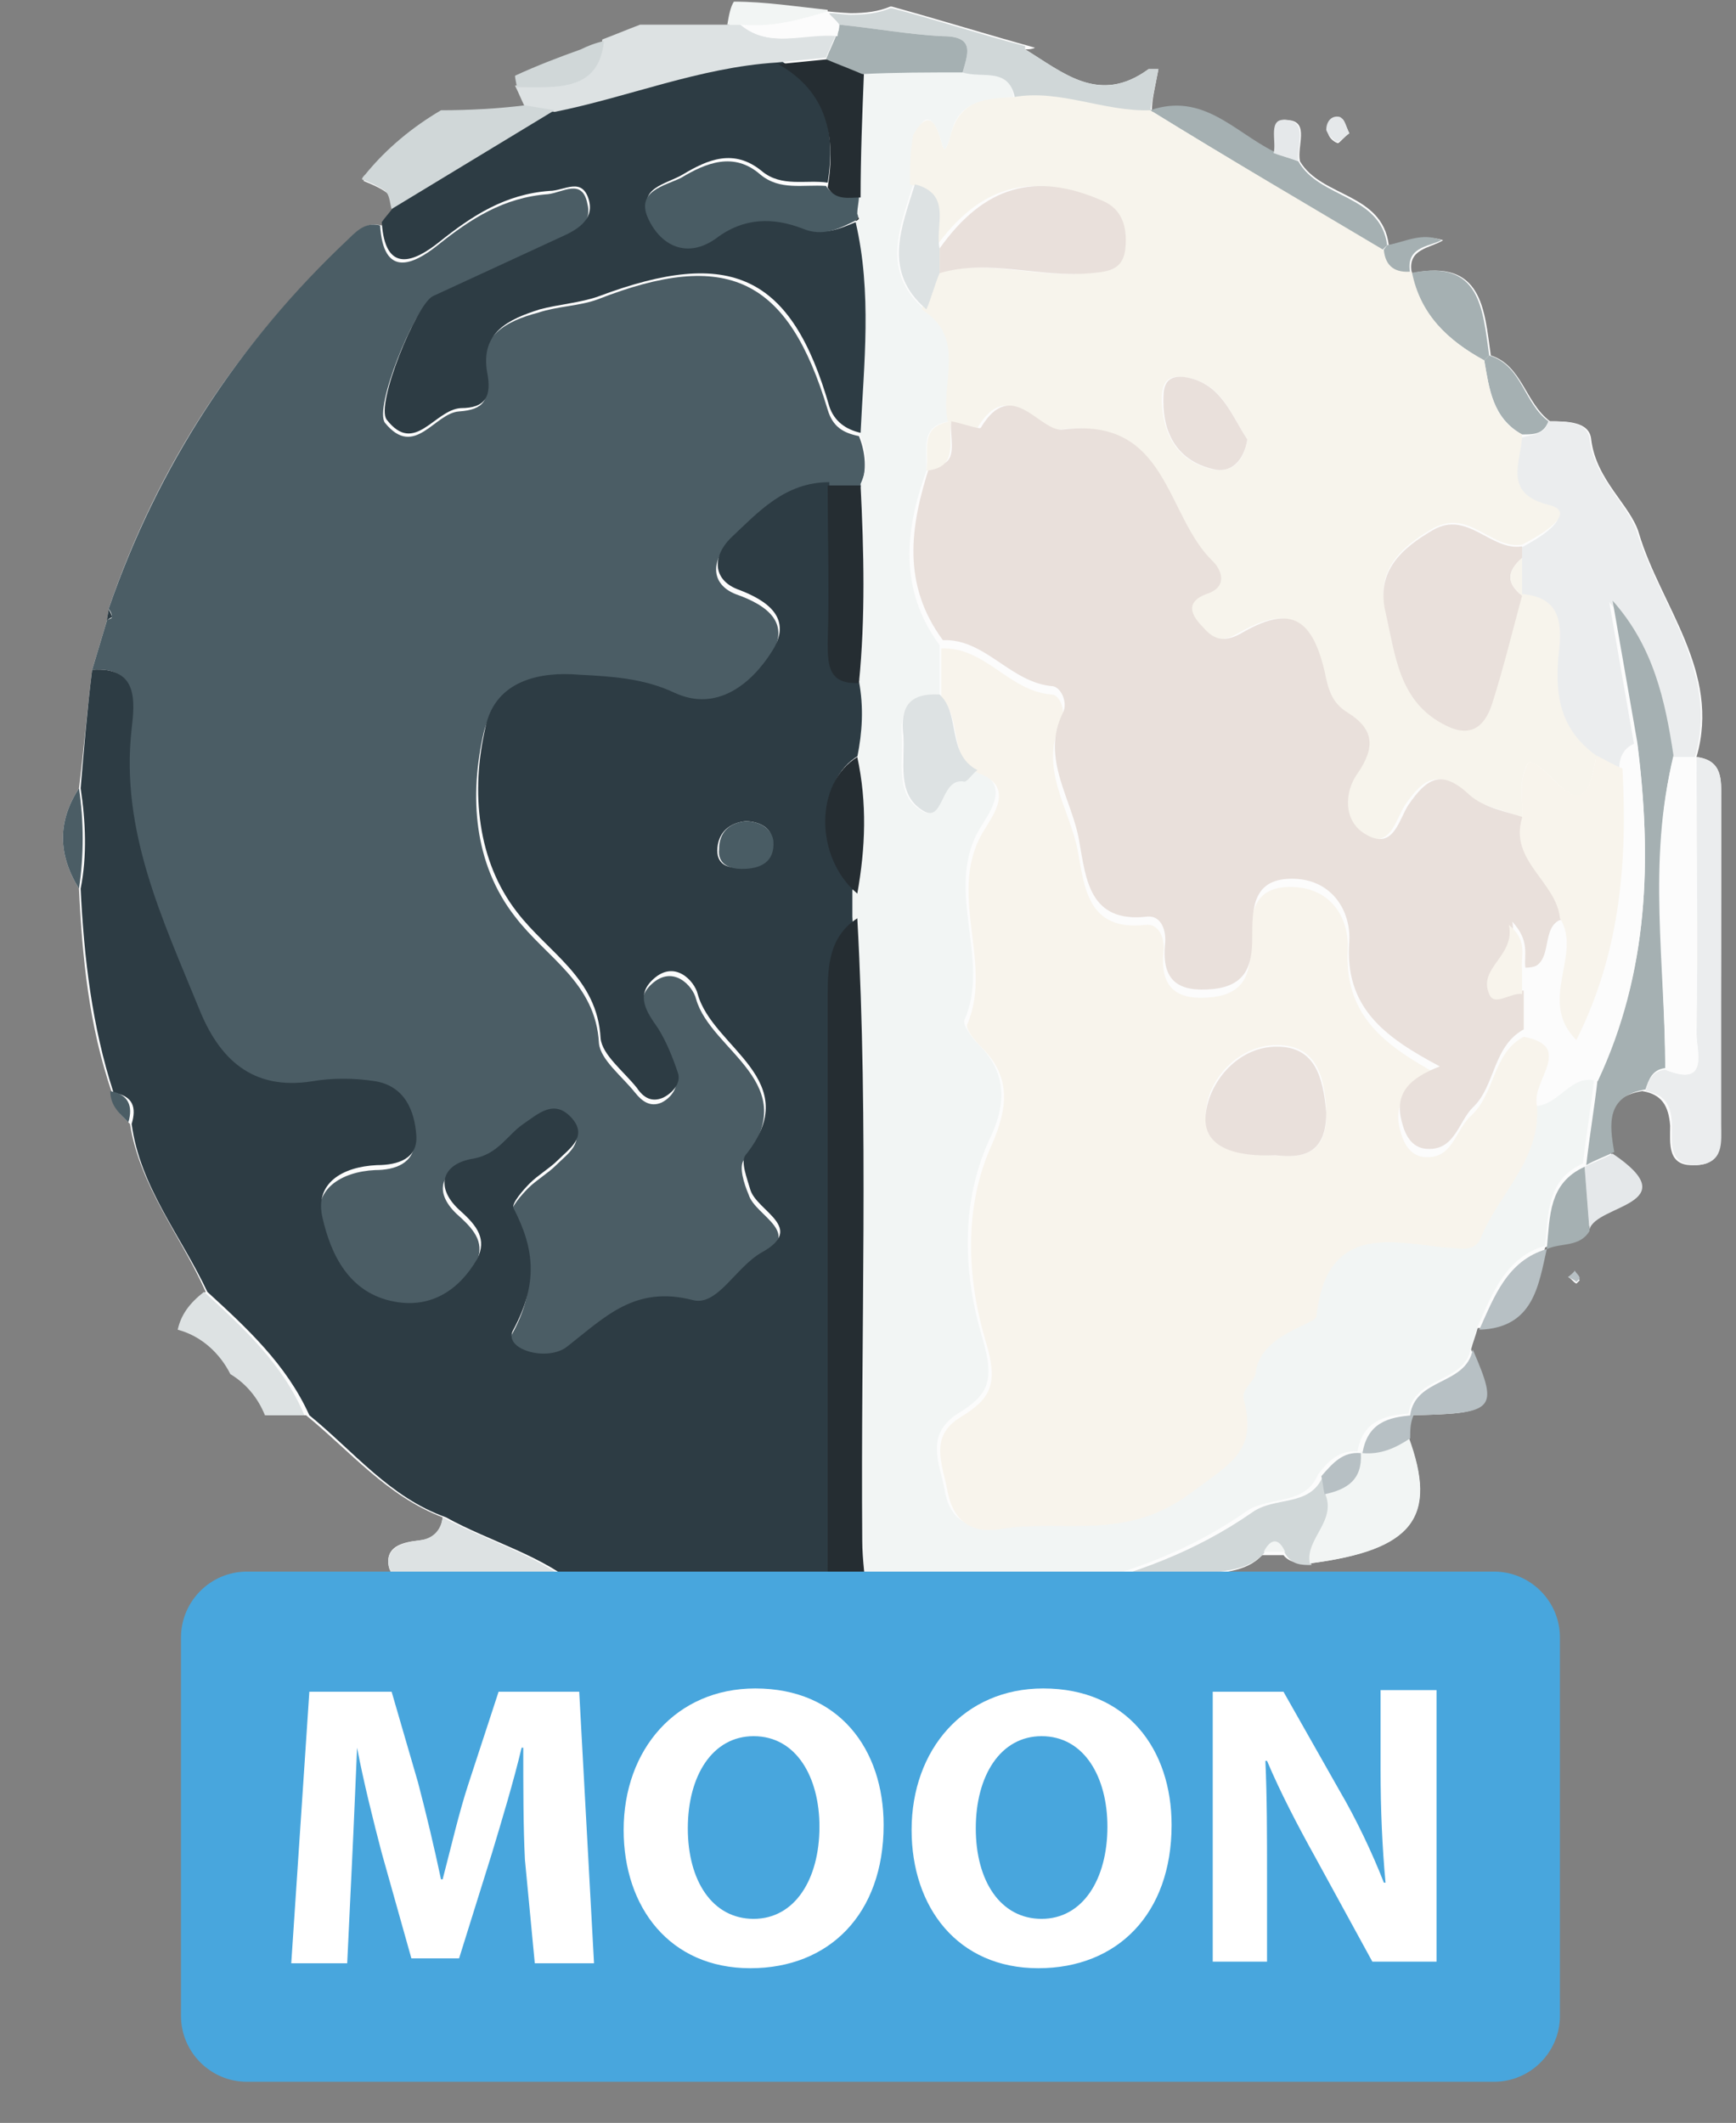<?xml version="1.0" encoding="utf-8"?>
<!-- Generator: Adobe Illustrator 25.0.0, SVG Export Plug-In . SVG Version: 6.00 Build 0)  -->
<svg version="1.1" id="Layer_1" xmlns="http://www.w3.org/2000/svg" xmlns:xlink="http://www.w3.org/1999/xlink" x="0px" y="0px"
	 width="105.5px" height="129px" viewBox="0 0 105.5 129" style="enable-background:new 0 0 105.5 129;" xml:space="preserve">
<rect x="0" y="0" width="105.5" height="129" fill="#808080" stroke="none"/>
<style type="text/css">
	.st0{fill:#FCFCFC;}
	.st1{fill:#4B5D65;}
	.st2{fill:#2D3C44;}
	.st3{fill:#F2F5F4;}
	.st4{fill:#EBEDEE;}
	.st5{fill:#252D32;}
	.st6{fill:#D0D7D8;}
	.st7{fill:#A5B0B2;}
	.st8{fill:#DDE2E3;}
	.st9{fill:#E5E8EA;}
	.st10{fill:#B7C0C4;}
	.st11{fill:#495C64;}
	.st12{fill:#F8F4EC;}
	.st13{fill:#F7F4EC;}
	.st14{fill:#E9E0DB;}
	.st15{fill:#48A6DD;}
	.st16{fill:#FFFFFF;}
</style>
<g>
	<path class="st0" d="M53.3,110.7c-0.2-1.8,0.4-2.9,2.5-2.8c1.1,0.1,2.4-0.3,1.8-1.6c-0.8-1.7-1.2-4.4-4.3-3.7
		c-0.7-5.2-2.9-1.2-4.6-0.8c-2,0.7-4.2,0.9-6.3,0.8c-0.8,0-1.6,0-1.8,1c-0.1,0.7,0.3,1.6,0.7,1.5c3.1-0.5,4.6,3.2,7.6,2.8"/>
	<path class="st0" d="M104.6,48.5c0-1.1,0.1-2.3-1.5-2.5c1.5-5.2-2.2-9.2-3.5-13.6c-0.5-1.7-2.6-3.2-2.9-5.7
		c-0.1-1.1-1.5-1.1-2.5-1.1c-1.5-1.1-1.7-3.4-3.6-4c-0.4-2.8-0.5-5.9-4.8-5c-0.3-1.5,1.1-1.5,1.9-2c-1.2-0.4-2.2,0.1-3.3,0.3
		c-0.4-3.2-4.1-2.9-5.4-5.1c-0.2-0.9,0.6-2.4-0.7-2.5c-1.2-0.2-0.6,1.3-0.8,2c-2.4-1.2-4.4-3.6-7.5-2.5C70,6,70.2,5.3,70.4,4.2
		c-0.2,0-0.4,0-0.6,0c-3,2.2-5.2,0.2-7.5-1.2c0.2,0,0.4,0,0.6-0.1c-2.9-0.8-5.8-1.7-8.7-2.5c0,0-0.1,0-0.1,0
		c-0.7,0.3-1.5,0.4-2.4,0.4c-2.4-0.1-4.7-0.7-7-0.6c-0.2,0.3-0.3,0.8-0.4,1.4l-5.3,0c-1.2,0.5-2.4,1-3.6,1.4c-1.4,0.5-2.7,1-4,1.6
		c0,0.2,0.1,0.5,0.1,0.7c0.2,0.4,0.4,0.9,0.6,1.3c-1.7,0.1-3.5,0.2-5.2,0.2c-1.7,1-3.3,2.3-4.6,3.9c-0.1,0.1-0.2,0.2-0.2,0.3
		c0.5,0.2,1.2,0.5,1.5,0.8c0.2,0.3,0.2,0.7,0.3,1c-0.2,0.3-0.5,0.6-0.7,0.9c-0.9-0.2-1.3,0.2-1.9,0.8C14.5,20.8,9.6,28.2,6.6,37
		c0,0.2-0.1,0.5-0.1,0.7c-0.3,1-0.6,2-0.9,3c-0.3,2.4-0.5,4.8-0.8,7.2c-1.3,2-1.3,4,0,6.1c0.2,4.2,0.6,8.3,2,12.4
		c0,0.9,0.6,1.4,1.1,1.9c0.6,3.8,3.1,6.8,4.6,10.2c-0.9,0.7-1.4,1.4-1.6,2.3c1.5,0.4,2.6,1.5,3.2,2.7c1,0.6,1.7,1.5,2.1,2.5
		c0.8,0,1.6,0,2.4,0c2.7,2.2,4.9,4.9,8.3,6.2c-0.1,0.9-0.5,1.3-1.4,1.4c-0.9,0.1-2,0.3-1.9,1.4c0.1,1.2,1.4,0.9,2.1,0.8
		c2.8-0.3,5.7-0.8,5.8,3.4c0,0.3,0.6,1,0.9,1c3.5-0.3,7.2,1.6,10.3-1.3c3.2,0.7,6.5,2,9.4-0.7c0.2-0.3,0.4-0.5,0.5-0.8
		c0.2,0.4,0.4,0.8,0.6,1.3c5.1,2.2,10.6,1.2,15.9,2.3c1.2,0.2,1.5-1.5,1.5-2.6c-0.1-1.7,0.7-2.2,2.3-2.6c1.2-0.3,2.8-0.2,3.8-1.3
		c0.4,0,0.9,0,1.3,0C78.4,95,79,95,79.6,95c6.2-0.8,7.8-2.8,6-7.6c0-0.5,0.1-0.9,0.1-1.4c5.1-0.1,5.3-0.3,3.7-4
		c0.1-0.4,0.3-0.9,0.4-1.3c3.3,0,3.5-2.6,4.1-4.9c0,0,0,0,0,0c0.9-0.4,2-0.2,2.6-1.1c0.4-1.6,6-1.5,1.4-4.6
		c-0.3-1.7-0.5-3.4,1.9-3.8c1.2,0.2,1.6,0.9,1.7,2.1c0,1.1-0.2,2.5,1.5,2.4c1.7,0,1.5-1.4,1.5-2.5C104.6,61.7,104.6,55.1,104.6,48.5
		z"/>
	<path class="st0" d="M70.6,104.9c0.1-1.5-0.4-2.4-2.1-2.3c-1.7,0.1-3.5,0.1-5.2,0c-1.6,0-3.5,0.4-3.5,1.9c0,1.9,2.1,0.7,3.3,1.1
		c0.1,3.8,3,1.9,4.8,2.2C70,108.2,70.8,106.9,70.6,104.9z"/>
	<path class="st0" d="M82,8.1c-0.2-0.4-0.3-0.9-0.5-0.9c-0.6-0.2-0.9,0.3-0.8,0.8c0,0.3,0.3,0.6,0.6,0.7C81.4,8.7,81.7,8.3,82,8.1z"
		/>
	<path class="st0" d="M95.3,77.6c0.2,0.1,0.3,0.3,0.5,0.4c0,0,0.2-0.2,0.2-0.2c-0.1-0.2-0.2-0.3-0.3-0.5
		C95.6,77.3,95.5,77.5,95.3,77.6z"/>
	<path class="st1" d="M5.6,40.7c0.3-1,0.6-2,0.9-3c0.1-0.1,0.3-0.1,0.3-0.2c0-0.2-0.1-0.4-0.2-0.5c3-8.7,7.9-16.2,14.6-22.5
		c0.6-0.6,1.1-1,1.9-0.8c0.2,3.2,2,2.4,3.5,1.2c2-1.6,4-2.9,6.7-3.1c0.9-0.1,2.1-1,2.4,0.6c0.3,1.2-0.7,1.7-1.7,2.2
		c-2.6,1.2-5.2,2.4-7.8,3.6c-1,0.5-3.5,6.6-2.8,7.5c1.8,2.2,3-0.6,4.5-0.7c1.5-0.1,1.9-0.7,1.6-2.2c-0.5-2.4,1.3-3.3,3.2-3.8
		c1.2-0.4,2.5-0.4,3.6-0.8c7.9-3.1,11.6-1.3,14,6.7c0.3,1,0.9,1.4,1.9,1.6c0.4,1,0.5,2.1,0.1,3.1c-0.7,0-1.3,0-2,0
		c-2.7-0.1-4.3,1.7-6,3.4c-1.1,1.1-1.1,2.5,0.4,3.1c2,0.7,3.4,1.8,2.1,3.8c-1.3,2-3.3,3.7-5.9,2.5c-1.9-0.9-3.9-0.9-5.8-1.1
		c-2.3-0.2-5,0.4-5.7,3.2c-0.9,3.9-0.6,8,1.9,11.2c1.9,2.5,4.9,4,5.1,7.7c0.1,1,1.4,2,2.2,3c0.4,0.5,0.9,0.9,1.6,0.6
		c0.6-0.3,1-0.9,0.9-1.5c-0.2-0.9-0.6-1.9-1.2-2.7c-0.6-1-1.4-2-0.3-3c1.3-1.2,2.5,0.1,2.7,0.9c0.9,3.2,6.6,5.1,2.9,9.8
		c-0.3,0.4,0,1.4,0.3,2.1c0.4,1.3,3.4,2.3,0.7,3.8c-1.6,0.9-2.7,3.3-4.2,2.9c-3.5-1-5.3,1-7.6,2.8c-1.3,1-4,0.3-3.3-1
		c1.5-2.7,1.3-4.9,0-7.4c-0.1-0.3,0.6-1.1,1-1.5c0.5-0.5,1.2-0.9,1.7-1.4c0.7-0.7,1.8-1.4,0.9-2.5c-1-1.3-2.1-0.2-3,0.3
		c-1,0.7-1.5,1.8-3,2.1c-2,0.4-2.4,1.8-0.8,3.2c1,0.9,1.6,1.7,1,2.9c-1,1.9-2.8,3-5,2.6c-2.7-0.5-3.8-2.9-4.4-5.1
		c-0.5-2,1.2-3.1,3.3-3.2c1.2,0,2.4-0.4,2.4-1.8c-0.1-1.5-0.7-3-2.5-3.3c-1.2-0.2-2.5-0.2-3.8,0c-3.7,0.6-5.7-1.4-6.9-4.4
		c-2.2-5.4-4.7-10.8-4.1-17C8.1,42.6,8.4,40.5,5.6,40.7z"/>
	<path class="st2" d="M5.6,40.7c2.8-0.2,2.6,1.9,2.4,3.6c-0.7,6.2,1.9,11.6,4.1,17c1.2,3,3.2,5,6.9,4.4c1.2-0.2,2.5-0.2,3.8,0
		c1.8,0.3,2.4,1.8,2.5,3.3c0.1,1.4-1.1,1.8-2.4,1.8c-2.1,0.1-3.8,1.1-3.3,3.2c0.5,2.2,1.6,4.6,4.4,5.1c2.2,0.4,3.9-0.7,5-2.6
		c0.6-1.2,0-2-1-2.9c-1.6-1.4-1.2-2.9,0.8-3.2c1.5-0.3,2-1.4,3-2.1c0.9-0.6,1.9-1.6,3-0.3c0.9,1.1-0.2,1.8-0.9,2.5
		c-0.5,0.5-1.2,0.9-1.7,1.4c-0.4,0.4-1.1,1.2-1,1.5c1.3,2.5,1.5,4.6,0,7.4c-0.7,1.2,2.1,2,3.3,1c2.3-1.8,4.1-3.7,7.6-2.8
		c1.5,0.4,2.6-2,4.2-2.9c2.7-1.5-0.3-2.5-0.7-3.8c-0.2-0.7-0.6-1.7-0.3-2.1c3.7-4.6-2-6.5-2.9-9.8c-0.2-0.8-1.4-2.1-2.7-0.9
		c-1.1,1-0.4,2,0.3,3c0.5,0.8,0.9,1.8,1.2,2.7c0.2,0.6-0.3,1.2-0.9,1.5c-0.7,0.3-1.2,0-1.6-0.6c-0.8-1-2.1-2-2.2-3
		c-0.2-3.7-3.2-5.2-5.1-7.7c-2.4-3.1-2.8-7.3-1.9-11.2c0.6-2.9,3.4-3.4,5.7-3.2c1.9,0.1,3.9,0.2,5.8,1.1c2.6,1.2,4.7-0.6,5.9-2.5
		c1.3-2-0.2-3.1-2.1-3.8c-1.5-0.6-1.5-2-0.4-3.1c1.7-1.6,3.3-3.4,6-3.4c0,3.2,0,6.4,0,9.6c0,1.4,0.1,2.5,1.9,2.4
		c0.4,1.5,0.2,3-0.1,4.6c-2.6,1.5-2.6,6.1,0,8.3c0,0.5,0,1,0,1.6c-1.7,1.1-1.8,2.9-1.8,4.6c0,11.6,0,23.1,0,34.7
		c0,1.4-0.2,2.9,1.9,3c-3,2.7-6.2,1.4-9.4,0.7c-0.7-0.6-1.3-1.4-2.3-0.7c-1.7-0.5-3.5-1-5.2-1.5c-2.4-2.1-5.6-2.9-8.3-4.4
		c-3.4-1.2-5.6-4-8.3-6.2c-1.4-3.1-3.8-5.3-6.2-7.5c-1.6-3.4-4.1-6.4-4.6-10.2c0.3-1,0.1-1.7-1.1-1.9c-1.3-4-1.8-8.2-2-12.4
		c0.4-2,0.3-4.1,0-6.1C5.1,45.5,5.3,43.1,5.6,40.7z M45.3,49.9c-0.9,0.1-1.6,0.6-1.7,1.6c-0.1,1,0.6,1.3,1.4,1.2
		c1.1,0,2-0.4,1.9-1.7C46.9,50.3,46.1,49.9,45.3,49.9z"/>
	<path class="st3" d="M52.1,46c0.3-1.5,0.4-3,0.1-4.6c0.5-4,0.3-8,0.1-12c0.5-1.1,0.4-2.1-0.1-3.1C52.5,22,53,17.7,52,13.5
		c0,0,0.2-0.2,0.2-0.2L52.1,13c0-0.4,0.1-0.7,0.1-1.1c0.1-2.5,0.1-5,0.2-7.5c2-0.1,4-0.1,6-0.2c1.2,0.4,2.9-0.4,3.2,1.7
		c-1.6,0.2-3.3,0.1-3.8,2.2C57.3,10,57.3,8.6,57,8c-0.6-1.4-1.1-0.5-1.3,0.2c-0.2,1-0.1,2-0.2,3c-0.8,2.6-2,5.3,0.7,7.6
		c2.8,1.8,1,4.6,1.6,6.8l0,0c-2,0.2-1.4,1.8-1.5,3c-1.3,3.6-1.7,7.2,0.8,10.6c0,1,0,2,0,3c-1.8-0.1-2.4,0.8-2.3,2.5
		c0.1,1.6-0.4,3.5,1.1,4.5c1.4,1,1.1-2,2.6-1.7c0.2,0,0.5-0.4,0.8-0.7c2.2,0.8,0.8,2.6,0.4,3.3c-2.5,3.8,0.6,8.1-1.1,11.9
		c-0.1,0.3,0.5,1.1,0.9,1.5c1.8,1.8,1.6,3.8,0.6,5.8c-1.8,4-1.5,8.3-0.4,12c0.8,2.7,0.3,3.5-1.5,4.6c-2,1.3-1.1,3-0.8,4.6
		c0.3,1.9,1.5,2.5,3.3,2.2c3.8-0.6,7.5,0.8,11.5-2.2c2.5-1.9,4.1-2.5,3.2-5.6c-0.2-0.7,0.6-1.1,0.7-1.6c0.3-2.5,3.7-3,3.7-3.5
		c0.6-5.4,4.3-4.5,7.7-4.2c0.9,0.1,1.8,0.5,2.3-0.6c1.1-2.7,3.7-4.8,3.4-8.1c1.4-0.1,2.1-2,3.7-1.5c-0.2,1.8-0.5,3.5-0.7,5.3
		c0,0,0,0,0,0c-2.2,1-2.1,3-2.3,5c0,0,0,0,0,0c-2.4,0.7-3.2,2.9-4.1,4.9c-0.1,0.4-0.3,0.9-0.4,1.3c-0.4,2.2-3.5,1.7-3.8,4
		c0,0,0,0,0,0c-1.5,0.1-2.8,0.5-3.1,2.3l0,0c-1.1-0.1-1.8,0.6-2.4,1.4c-0.8,1.9-2.9,1.3-4.3,2.2c-6.8,4.8-14.9,5.4-22.8,6.7
		c-0.2-0.4-0.4-0.8-0.6-1.3c-0.1-1.2-0.2-2.5-0.3-3.7c-0.2-12.6,0.4-25.2-0.3-37.8c0-0.5,0-1,0-1.6C52.6,51.5,52.7,48.8,52.1,46z"/>
	<path class="st2" d="M52,13.5c1,4.3,0.5,8.6,0.3,12.8c-0.9-0.2-1.6-0.7-1.9-1.6c-2.3-8-6-9.7-14-6.7c-1.1,0.4-2.5,0.5-3.6,0.8
		c-1.9,0.6-3.6,1.4-3.2,3.8c0.3,1.5-0.1,2.2-1.6,2.2c-1.6,0.1-2.8,2.9-4.5,0.7c-0.7-0.9,1.8-7,2.8-7.5c2.6-1.2,5.2-2.4,7.8-3.6
		c0.9-0.4,2-1,1.7-2.2c-0.4-1.5-1.5-0.6-2.4-0.6c-2.7,0.2-4.7,1.5-6.7,3.1c-1.5,1.2-3.3,2-3.5-1.2c0.2-0.3,0.5-0.6,0.7-0.9
		c3.3-2,6.6-4,9.9-6c4.5-0.9,8.8-2.7,13.5-3c2.9,1.7,3.5,4.4,3,7.5c-1.3-0.2-2.8,0.3-4-0.7c-1.7-1.4-3.3-0.7-4.8,0.2
		c-1,0.6-2.8,0.8-2,2.5c0.8,1.7,2.4,2.3,4.1,1.2c1.7-1.2,3.5-1.2,5.3-0.6C50,14.4,51,13.9,52,13.5L52,13.5z"/>
	<path class="st3" d="M49,107.9c-3,0.4-4.5-3.3-7.6-2.8c-0.4,0.1-0.9-0.9-0.7-1.5c0.2-1,1-1,1.8-1c2.2,0.1,4.3-0.1,6.3-0.8
		c1.3,1.4,3,0.5,4.6,0.8c3.1-0.7,3.5,2,4.3,3.7c0.6,1.3-0.8,1.6-1.8,1.6c-2.1-0.1-2.6,1-2.5,2.8"/>
	<path class="st4" d="M94.1,25.6c1,0,2.4,0,2.5,1.1c0.3,2.4,2.4,4,2.9,5.7c1.4,4.4,5,8.5,3.5,13.6c0,0,0,0,0,0c-0.5,0-1,0-1.5,0
		c-0.5-3.4-1.3-6.7-3.7-9.4c0.5,2.9,1,5.7,1.5,8.6c-0.7,0.3-0.9,0.9-0.9,1.6c-0.5-0.2-1-0.5-1.5-0.7c-2.1-1.4-2.5-3.5-2.3-5.9
		c0.1-1.7,0.3-3.7-2.2-3.9l0,0c0-0.8,0-1.5,0-2.3c0-0.2,0-0.5,0-0.7c2.5-1.3,2.8-2.2,1.7-2.4c-3-0.7-1.7-2.7-1.7-4.3
		C93.2,26.4,93.9,26.4,94.1,25.6z"/>
	<path class="st5" d="M52.1,55.8c0.7,12.6,0.2,25.2,0.3,37.8c0,1.2,0.2,2.5,0.3,3.7c-0.2,0.3-0.4,0.5-0.5,0.8
		c-2.1-0.1-1.9-1.6-1.9-3c0-11.6,0-23.1,0-34.7C50.3,58.7,50.4,56.9,52.1,55.8z"/>
	<path class="st6" d="M53.3,98.6c7.9-1.3,15.9-1.9,22.8-6.7c1.4-1,3.5-0.3,4.3-2.2c0.1,0.4,0.1,0.7,0.2,1.1c0.9,1.7-1.2,2.7-0.9,4.3
		c-0.6,0-1.2,0-1.6-0.7c-0.4-0.9-0.9-0.8-1.3,0c-1,1.1-2.5,1-3.8,1.3c-1.6,0.4-2.4,0.9-2.3,2.6c0.1,1.1-0.2,2.8-1.5,2.6
		C63.9,99.9,58.4,100.8,53.3,98.6z"/>
	<path class="st6" d="M69.8,4.2c-3,2.2-5.2,0.2-7.5-1.2c0-0.1,0-0.2,0-0.2c-2.7-0.7-5.4-1.6-8.1-2.3c0,0-0.1,0-0.1,0
		c-0.7,0.3-1.5,0.4-2.4,0.4c-0.4,0-0.9-0.1-1.3-0.1c0,0,0,0.1,0,0.1C50.5,1,50.8,1.2,51,1.5c2.1,0.2,4.2,0.6,6.3,0.7
		c2,0,1.5,1.1,1.2,2.2c1.2,0.4,2.9-0.4,3.2,1.7c2.8-0.5,5.5,0.9,8.2,0.8C70,6,70.2,5.3,70.4,4.2C70.2,4.2,70,4.2,69.8,4.2z"/>
	<path class="st7" d="M99.5,45.1c-0.5-2.9-1-5.7-1.5-8.6c2.5,2.8,3.2,6.1,3.7,9.4c-1.5,6.3-0.5,12.6-0.5,19c-0.8,0.1-1,0.7-1.2,1.3
		c-2.4,0.4-2.2,2.1-1.9,3.8c-0.6,0.3-1.2,0.5-1.7,0.8c0.2-1.8,0.5-3.5,0.7-5.3C100.2,59.1,100.4,52.2,99.5,45.1z"/>
	<path class="st8" d="M26.9,92.2c2.8,1.5,5.9,2.3,8.3,4.4c-0.2,1.9,0.9,2.7,2.5,3c1.1,0.2,2.6,0.6,2.7-1.4c1.1-0.7,1.7,0.1,2.3,0.7
		c-3.1,2.9-6.8,1.1-10.3,1.3c-0.3,0-0.9-0.6-0.9-1c-0.2-4.3-3-3.7-5.8-3.4c-0.8,0.1-2,0.4-2.1-0.8c-0.1-1,1-1.3,1.9-1.4
		C26.3,93.5,26.8,93,26.9,92.2z"/>
	<path class="st4" d="M100,66.3c0.2-0.7,0.4-1.2,1.2-1.3c2.7,1.1,1.9-1.1,1.9-2.2c0.1-5.6,0-11.2,0-16.8c0,0,0,0,0,0
		c1.6,0.2,1.5,1.4,1.5,2.5c0,6.6,0,13.2,0,19.8c0,1.1,0.2,2.4-1.5,2.5c-1.7,0-1.5-1.3-1.5-2.4C101.6,67.2,101.2,66.5,100,66.3z"/>
	<path class="st8" d="M45,1.5c0,0-0.4,0-0.4,0s-0.4,0-0.4,0c-1.8,0-3.5,0-5.3,0c-0.8,0.3-1.5,0.6-2.3,0.9c-0.2,3.1-2.8,2.8-5.3,2.8
		c0.2,0.4,0.4,0.9,0.6,1.3c0.6,0.1,1.2,0.2,1.8,0.3c4.5-0.9,8.8-2.7,13.5-3c1-0.1,2-0.2,3-0.3c0.2-0.5,0.4-0.9,0.6-1.4
		C48.9,2,46.8,3,45,1.5z"/>
	<path class="st6" d="M26.8,6.7c-1.7,1-3.3,2.3-4.6,3.9c-0.1,0.1-0.2,0.2-0.2,0.3c0.5,0.2,1.2,0.5,1.5,0.8c0.2,0.3,0.2,0.7,0.3,1
		c3.3-2,6.6-4,9.9-6c-0.6-0.1-1.2-0.2-1.8-0.3C30.3,6.6,28.5,6.7,26.8,6.7z"/>
	<path class="st8" d="M12.4,78.5c-0.9,0.7-1.4,1.4-1.6,2.3c1.5,0.4,2.6,1.5,3.2,2.7c1,0.6,1.7,1.5,2.1,2.5c0.8,0,1.6,0,2.4,0
		C17.2,82.9,14.8,80.7,12.4,78.5z"/>
	<path class="st3" d="M79.6,95c-0.3-1.5,1.7-2.6,0.9-4.3c1.4-0.2,2.3-0.9,2.2-2.5c0,0,0,0,0,0c1.1,0.1,2.1-0.3,2.9-0.9
		C87.4,92.2,85.9,94.2,79.6,95z"/>
	<path class="st7" d="M78.9,9.8c1.3,2.3,5,2,5.4,5.1l-0.3,0.3c-4.7-2.8-9.4-5.6-14.1-8.5c0,0,0,0,0,0c3.2-1.1,5.1,1.3,7.5,2.5
		C77.9,9.5,78.4,9.6,78.9,9.8z"/>
	<path class="st3" d="M63.1,105.6c-1.2-0.4-3.3,0.8-3.3-1.1c0-1.6,1.9-2,3.5-1.9c1.7,0.1,3.5,0.1,5.2,0c1.7-0.1,2.2,0.8,2.1,2.3
		C68.1,104.5,65.6,105.3,63.1,105.6z"/>
	<path class="st8" d="M63.1,105.6c2.5-0.4,5-1.1,7.5-0.7c0.2,2-0.7,3.3-2.7,2.9C66.2,107.6,63.3,109.4,63.1,105.6z"/>
	<path class="st6" d="M35.3,3c-1.4,0.5-2.7,1-4,1.6c0,0.2,0.1,0.5,0.1,0.7c2.4,0,5,0.3,5.3-2.8C36.2,2.6,35.7,2.8,35.3,3z"/>
	<path class="st7" d="M85.7,16.6c4.3-0.9,4.4,2.2,4.8,5c-0.1,0.1-0.2,0.2-0.3,0.3C88,20.7,86.3,19.1,85.7,16.6L85.7,16.6z"/>
	<path class="st3" d="M44.6,0.1c-0.2,0.3-0.3,0.8-0.4,1.4c0,0,0.4,0,0.4,0l0.4,0c1.9,0.2,3.6-0.3,5.3-0.8c0,0,0-0.1,0-0.1
		C48.4,0.4,46.5,0.1,44.6,0.1z"/>
	<path class="st9" d="M96.3,70.9c0.6-0.3,1.2-0.5,1.7-0.8c4.6,3.1-1,3.1-1.4,4.6C96.5,73.4,96.4,72.2,96.3,70.9
		C96.3,70.9,96.3,70.9,96.3,70.9z"/>
	<path class="st7" d="M94.1,25.6c-0.3,0.8-0.9,0.8-1.6,0.8c-1.8-1-2-2.8-2.3-4.5c0.1-0.1,0.2-0.2,0.3-0.3
		C92.5,22.2,92.6,24.5,94.1,25.6z"/>
	<path class="st10" d="M85.7,86c0.3-2.3,3.4-1.8,3.8-4C91.1,85.7,90.9,85.9,85.7,86z"/>
	<path class="st10" d="M89.9,80.8c0.9-2,1.7-4.2,4.1-4.9C93.5,78.1,93.2,80.7,89.9,80.8z"/>
	<path class="st9" d="M53.3,102.6c-1.5-0.3-3.2,0.6-4.6-0.8C50.4,101.4,52.6,97.4,53.3,102.6z"/>
	<path class="st7" d="M96.3,70.9c0.1,1.3,0.2,2.6,0.3,3.9c-0.6,1-1.7,0.7-2.6,1.1C94.2,73.9,94.1,71.9,96.3,70.9z"/>
	<path class="st1" d="M4.8,47.9c0.3,2,0.3,4.1,0,6.1C3.5,51.9,3.5,49.9,4.8,47.9z"/>
	<path class="st7" d="M84.3,14.9c1.1-0.2,2.1-0.8,3.3-0.3c-0.8,0.4-2.2,0.4-1.9,2c0,0,0,0,0,0c-1,0.1-1.6-0.3-1.7-1.3L84.3,14.9z"/>
	<path class="st10" d="M85.7,87.4c-0.9,0.6-1.8,1-2.9,0.9c0.3-1.8,1.5-2.2,3.1-2.3C85.7,86.5,85.7,86.9,85.7,87.4z"/>
	<path class="st9" d="M78.9,9.8c-0.5-0.2-1-0.3-1.5-0.5c0.2-0.7-0.4-2.2,0.8-2C79.5,7.4,78.8,8.9,78.9,9.8z"/>
	<path class="st9" d="M82,8.1c-0.3,0.2-0.6,0.6-0.8,0.5c-0.2-0.1-0.5-0.4-0.6-0.7c0-0.5,0.3-0.9,0.8-0.8C81.7,7.2,81.8,7.7,82,8.1z"
		/>
	<path class="st1" d="M6.7,66.3c1.1,0.2,1.4,0.9,1.1,1.9C7.3,67.7,6.7,67.2,6.7,66.3z"/>
	<path class="st10" d="M95.3,77.6c0.1-0.1,0.3-0.2,0.4-0.4c0.1,0.2,0.3,0.3,0.3,0.5c0,0-0.2,0.2-0.2,0.2
		C95.7,77.8,95.5,77.7,95.3,77.6z"/>
	<path class="st3" d="M76.8,94.3c0.4-0.8,0.9-0.9,1.3,0C77.6,94.3,77.2,94.3,76.8,94.3z"/>
	<path class="st2" d="M6.6,37c0.1,0.2,0.2,0.4,0.2,0.5c0,0-0.2,0.1-0.3,0.2C6.5,37.5,6.6,37.2,6.6,37z"/>
	<path class="st5" d="M52.3,29.5c0.2,4,0.3,8-0.1,12c-1.8,0.1-1.9-1-1.9-2.4c0.1-3.2,0-6.4,0-9.6C51,29.5,51.6,29.5,52.3,29.5z"/>
	<path class="st5" d="M52.1,46c0.6,2.8,0.5,5.5,0,8.3C49.5,52.1,49.5,47.6,52.1,46z"/>
	<path class="st0" d="M40.4,98.1c-0.1,2-1.6,1.6-2.7,1.4c-1.6-0.2-2.7-1.1-2.5-3C36.9,97.1,38.7,97.6,40.4,98.1z"/>
	<path class="st11" d="M45.3,49.9c0.8,0,1.6,0.4,1.7,1.2c0.1,1.3-0.8,1.7-1.9,1.7c-0.8,0-1.5-0.3-1.4-1.2
		C43.7,50.5,44.4,50,45.3,49.9z"/>
	<path class="st12" d="M93.4,67.1c0.3,3.3-2.3,5.4-3.4,8.1c-0.4,1-1.4,0.6-2.3,0.6c-3.4-0.4-7.1-1.3-7.7,4.2
		c-0.1,0.5-3.5,1.1-3.7,3.5c-0.1,0.5-0.9,0.9-0.7,1.6c0.8,3.1-0.8,3.8-3.2,5.6c-4,3-7.7,1.6-11.5,2.2c-1.7,0.3-2.9-0.3-3.3-2.2
		c-0.3-1.7-1.2-3.4,0.8-4.6c1.8-1.1,2.3-2,1.5-4.6c-1.1-3.7-1.4-8.1,0.4-12c0.9-2.1,1.2-4-0.6-5.8c-0.4-0.4-1.1-1.2-0.9-1.5
		c1.6-3.8-1.4-8.1,1.1-11.9c0.4-0.7,1.8-2.5-0.4-3.3c-1.9-0.9-1-3.3-2.3-4.6c0-1,0-2,0-3c2.7-0.1,4.1,2.6,6.7,2.8
		c0.5,0,0.9,1,0.6,1.6c-1.4,2.9,0.5,5.3,1,7.9c0.4,2.2,0.6,4.9,4.1,4.5c0.9-0.1,1.2,0.9,1.1,1.7c-0.2,2.2,0.9,2.9,2.9,2.7
		c2-0.2,2.4-1.4,2.4-3.1c0-1.8,0-3.7,2.6-3.6c2.4,0.1,3.4,2,3.3,3.8c-0.2,4,2.2,5.8,5.5,7.6c-1.8,0.7-2.8,1.7-2.3,3.4
		c0.2,0.8,0.6,1.5,1.4,1.6c1.8,0.2,1.9-1.6,2.9-2.5c1.5-1.4,1.3-3.8,3.2-4.8C95.7,63.6,93.1,65.6,93.4,67.1z M77.5,70.2
		c1.7,0.2,3.2-0.1,3.1-2.7c-0.1-2.1-0.6-4-3-4c-2.3,0-4.1,2-4.3,3.9C72.9,69.8,75.2,70.2,77.5,70.2z"/>
	<path class="st13" d="M84.1,15.2c0.1,1,0.7,1.4,1.7,1.3c0.5,2.6,2.2,4.2,4.4,5.4c0.3,1.7,0.5,3.6,2.3,4.5c0,1.6-1.3,3.6,1.7,4.3
		c1.1,0.3,0.8,1.1-1.7,2.4c-1.9,0.3-3.2-2.2-5.4-1c-1.9,1.1-3.5,2.5-2.9,5c0.6,2.6,0.8,5.5,3.7,6.9c1.6,0.8,2.4-0.1,2.8-1.4
		c0.7-2.1,1.2-4.3,1.8-6.5c2.6,0.2,2.4,2.2,2.2,3.9c-0.2,2.4,0.2,4.4,2.3,5.9c-0.7,5.2-2.7,0.5-4.1,0.4c-0.7,1.1-0.3,2.3-0.4,3.4
		c-1.1-0.5-2.5-0.7-3.4-1.4c-1.7-1.6-2.6-1-3.7,0.6c-0.6,0.9-0.9,2.8-2.6,1.8c-1.4-0.8-1.3-2.6-0.5-3.7c1.1-1.6,1-2.7-0.6-3.7
		c-1-0.6-1.2-1.4-1.4-2.5c-0.8-3.4-2.1-4-5.1-2.3c-1,0.6-1.6,0.3-2.3-0.4c-0.7-0.7-1.1-1.5,0.2-2c1.3-0.5,1.1-1.4,0.4-2
		c-2.9-2.8-2.7-8.8-9.1-8c-1.4,0.2-3.1-3.3-5-0.1c-0.1,0.2-1.1-0.2-1.8-0.4c-0.5-2.3,1.2-5.1-1.6-6.8c0.3-0.7,0.5-1.5,0.8-2.2
		c3.1-0.9,6.1,0.3,9.2,0c1.1-0.1,2-0.3,2.1-1.6c0.1-1.2-0.2-2.2-1.4-2.8c-4.1-1.8-7.2-0.9-9.9,2.9c-0.3-1.4,0.8-3.3-1.5-3.9
		c0-1,0-2,0.2-3C55.9,7.5,56.5,6.7,57,8c0.3,0.6,0.3,2,0.8,0.1c0.6-2.1,2.2-2.1,3.8-2.2c2.8-0.5,5.5,0.9,8.3,0.8
		C74.6,9.6,79.4,12.4,84.1,15.2z M75.8,26.7c-1-1.5-1.6-3.6-4-3.8c-1.1-0.1-1.2,0.7-1.2,1.5c0.1,2.1,1,3.6,3,4.1
		C74.8,28.8,75.6,28.1,75.8,26.7z"/>
	<path class="st14" d="M57.8,25.6c0.6,0.1,1.7,0.5,1.8,0.4c1.9-3.2,3.6,0.3,5,0.1c6.4-0.8,6.2,5.2,9.1,8c0.6,0.6,0.9,1.6-0.4,2
		c-1.3,0.5-0.9,1.3-0.2,2c0.6,0.7,1.2,1,2.3,0.4c2.9-1.7,4.3-1.1,5.1,2.3c0.2,1,0.4,1.9,1.4,2.5c1.6,1,1.7,2.1,0.6,3.7
		c-0.8,1.1-0.9,2.9,0.5,3.7c1.7,1,2-0.9,2.6-1.8c1.1-1.6,2-2.2,3.7-0.6c0.9,0.8,2.2,1,3.4,1.4c-0.8,2.6,2.1,3.8,2.3,6.1
		c-1.2,0.6-0.2,3-2.3,3c-0.1-0.8,0.3-1.6-0.8-2.8c0.4,1.9-1.9,2.6-1.2,4.2c0.3,0.7,1.3-0.1,2,0c0,0.8,0,1.5,0,2.3
		c-2,1-1.8,3.5-3.2,4.8c-0.9,0.9-1.1,2.7-2.9,2.5c-0.8-0.1-1.2-0.8-1.4-1.6c-0.5-1.8,0.5-2.7,2.3-3.4c-3.4-1.8-5.8-3.6-5.5-7.6
		c0.1-1.8-1-3.7-3.3-3.8c-2.6-0.1-2.6,1.8-2.6,3.6c0,1.7-0.4,2.9-2.4,3.1c-2.1,0.2-3.1-0.5-2.9-2.7c0.1-0.8-0.2-1.8-1.1-1.7
		c-3.5,0.4-3.7-2.3-4.1-4.5c-0.4-2.6-2.4-5.1-1-7.9c0.3-0.6-0.1-1.5-0.6-1.6c-2.6-0.2-4.1-2.9-6.7-2.8c-2.5-3.4-2-6.9-0.8-10.6
		C58.4,28.4,57.7,26.8,57.8,25.6L57.8,25.6z"/>
	<path class="st0" d="M92.5,58.9c2.1,0,1-2.4,2.3-3c1.4,2.2-1.4,5,1,7.4c2.6-5.5,3.1-10.9,2.8-16.5c0-0.7,0.2-1.3,0.9-1.6
		c0.9,7,0.7,13.9-2.4,20.5c-1.6-0.5-2.3,1.4-3.7,1.5c-0.3-1.5,2.3-3.5-0.8-4.5c0-0.8,0-1.5,0-2.3C92.6,59.8,92.5,59.3,92.5,58.9z"/>
	<path class="st11" d="M52,13.4c-1,0.5-2,1-3.2,0.5c-1.8-0.7-3.6-0.7-5.3,0.6c-1.7,1.2-3.3,0.5-4.1-1.2c-0.8-1.7,1-2,2-2.5
		c1.5-0.9,3.2-1.6,4.8-0.2c1.2,1,2.6,0.6,4,0.7c0.5,0.8,1.3,0.6,2,0.6c0,0.4-0.1,0.7-0.1,1.1C52.2,13.2,52.1,13.3,52,13.4z"/>
	<path class="st8" d="M57.1,42.2c1.3,1.2,0.4,3.6,2.3,4.6c-0.3,0.2-0.6,0.7-0.8,0.7c-1.5-0.3-1.2,2.7-2.6,1.7c-1.5-1-1-2.9-1.1-4.5
		C54.7,43,55.2,42.1,57.1,42.2z"/>
	<path class="st5" d="M52.3,12c-0.7,0-1.5,0.2-2-0.6c0.5-3.1,0-5.8-3-7.5c1-0.1,2-0.2,3-0.3c0.7,0.3,1.5,0.6,2.2,0.9
		C52.4,7,52.3,9.5,52.3,12z"/>
	<path class="st7" d="M52.4,4.5c-0.7-0.3-1.5-0.6-2.2-0.9c0.2-0.5,0.4-0.9,0.6-1.4C51,1.9,51,1.7,51,1.5c2.1,0.2,4.2,0.6,6.3,0.7
		c2,0,1.5,1.1,1.2,2.2C56.4,4.4,54.4,4.4,52.4,4.5z"/>
	<path class="st8" d="M57.1,16.6c-0.3,0.7-0.5,1.5-0.8,2.2c-2.7-2.3-1.5-5-0.7-7.6c2.3,0.6,1.2,2.5,1.5,3.9
		C57.1,15.6,57.1,16.1,57.1,16.6z"/>
	<path class="st13" d="M57.8,25.6c-0.2,1.2,0.5,2.8-1.5,3C56.5,27.4,55.8,25.9,57.8,25.6z"/>
	<path class="st10" d="M82.7,88.3c0.1,1.6-0.8,2.2-2.2,2.5c-0.1-0.4-0.1-0.7-0.2-1.1C81,88.9,81.6,88.2,82.7,88.3z"/>
	<path class="st5" d="M52,13.4c0.1-0.1,0.2-0.2,0.1-0.4c0,0,0.1,0.3,0.1,0.3S52,13.5,52,13.4C52,13.5,52,13.4,52,13.4z"/>
	<path class="st14" d="M92.5,36.2c-0.6,2.2-1.1,4.3-1.8,6.5c-0.4,1.3-1.2,2.2-2.8,1.4c-2.9-1.4-3.1-4.3-3.7-6.9
		c-0.6-2.5,1-3.9,2.9-5c2.1-1.2,3.5,1.3,5.4,1c0,0.2,0,0.5,0,0.7C91.6,34.7,91.5,35.4,92.5,36.2L92.5,36.2z"/>
	<path class="st12" d="M98.6,46.7c0.3,5.6-0.1,11.1-2.8,16.5c-2.4-2.4,0.4-5.2-1-7.4c-0.2-2.2-3.1-3.5-2.3-6.1
		c0.1-1.1-0.3-2.2,0.4-3.4c1.3,0,3.4,4.8,4.1-0.4C97.6,46.2,98.1,46.5,98.6,46.7z"/>
	<path class="st0" d="M103.1,46c0,5.6,0,11.2,0,16.8c0,1.1,0.8,3.3-1.9,2.2c0-6.3-1.1-12.7,0.5-19C102.1,46,102.6,46,103.1,46z"/>
	<path class="st13" d="M92.5,36.2c-1-0.8-0.9-1.5,0-2.3C92.5,34.7,92.5,35.4,92.5,36.2z"/>
	<path class="st0" d="M51,1.5c0,0.2-0.1,0.5-0.1,0.7C48.9,2,46.8,3,45,1.5c1.9,0.2,3.6-0.3,5.3-0.8C50.5,1,50.8,1.2,51,1.5z"/>
	<path class="st14" d="M77.5,70.2c-2.3,0.1-4.6-0.4-4.2-2.7c0.3-1.9,2-3.9,4.3-3.9c2.3,0,2.8,1.8,3,4C80.6,70.1,79.2,70.4,77.5,70.2
		z"/>
	<path class="st14" d="M57.1,16.6c0-0.5,0-1,0-1.5c2.7-3.8,5.8-4.7,9.9-2.9c1.2,0.5,1.5,1.6,1.4,2.8c-0.1,1.4-1,1.5-2.1,1.6
		C63.2,16.9,60.1,15.7,57.1,16.6z"/>
	<path class="st14" d="M75.8,26.7c-0.2,1.3-1,2.1-2.1,1.8c-2.1-0.5-3-2.1-3-4.1c0-0.7,0-1.6,1.2-1.5C74.2,23.2,74.8,25.2,75.8,26.7z
		"/>
	<path class="st12" d="M92.5,58.9c0,0.5,0,1,0,1.5c-0.7-0.1-1.7,0.8-2,0c-0.7-1.6,1.6-2.3,1.2-4.2C92.9,57.2,92.4,58.1,92.5,58.9z"
		/>
</g>
<g>
	<path class="st15" d="M90.8,126.5H15c-2.2,0-4-1.8-4-4v-23c0-2.2,1.8-4,4-4h75.8c2.2,0,4,1.8,4,4v23
		C94.8,124.7,93,126.5,90.8,126.5z"/>
	<g>
		<path class="st16" d="M31.9,113c-0.1-2-0.1-4.4-0.1-6.8h-0.1c-0.5,2.1-1.2,4.4-1.8,6.4l-2,6.4H25l-1.8-6.4
			c-0.5-1.9-1.1-4.3-1.5-6.4l0,0c-0.1,2.2-0.2,4.8-0.3,6.8l-0.3,6.3h-3.4l1.1-16.5h5l1.6,5.5c0.5,1.9,1,4,1.4,5.9h0.1
			c0.5-1.9,1-4.1,1.6-5.9l1.8-5.5h4.9l0.9,16.5h-3.6L31.9,113z"/>
		<path class="st16" d="M53.7,110.9c0,5.4-3.3,8.7-8.1,8.7c-4.9,0-7.7-3.7-7.7-8.4c0-4.9,3.2-8.6,8-8.6
			C51,102.6,53.7,106.3,53.7,110.9z M41.8,111.1c0,3.2,1.5,5.5,4,5.5s4-2.4,4-5.6c0-3-1.4-5.5-4-5.5
			C43.3,105.5,41.8,107.9,41.8,111.1z"/>
		<path class="st16" d="M71.2,110.9c0,5.4-3.3,8.7-8.1,8.7c-4.9,0-7.7-3.7-7.7-8.4c0-4.9,3.2-8.6,8-8.6
			C68.5,102.6,71.2,106.3,71.2,110.9z M59.3,111.1c0,3.2,1.5,5.5,4,5.5c2.5,0,4-2.4,4-5.6c0-3-1.4-5.5-4-5.5
			C60.8,105.5,59.3,107.9,59.3,111.1z"/>
		<path class="st16" d="M73.7,119.3v-16.5H78l3.4,6c1,1.7,2,3.8,2.7,5.6h0.1c-0.2-2.2-0.3-4.4-0.3-6.9v-4.8h3.4v16.5h-3.9l-3.5-6.4
			c-1-1.8-2.1-3.9-2.9-5.8h-0.1c0.1,2.2,0.1,4.5,0.1,7.2v5h-3.3V119.3z"/>
	</g>
</g>
</svg>
